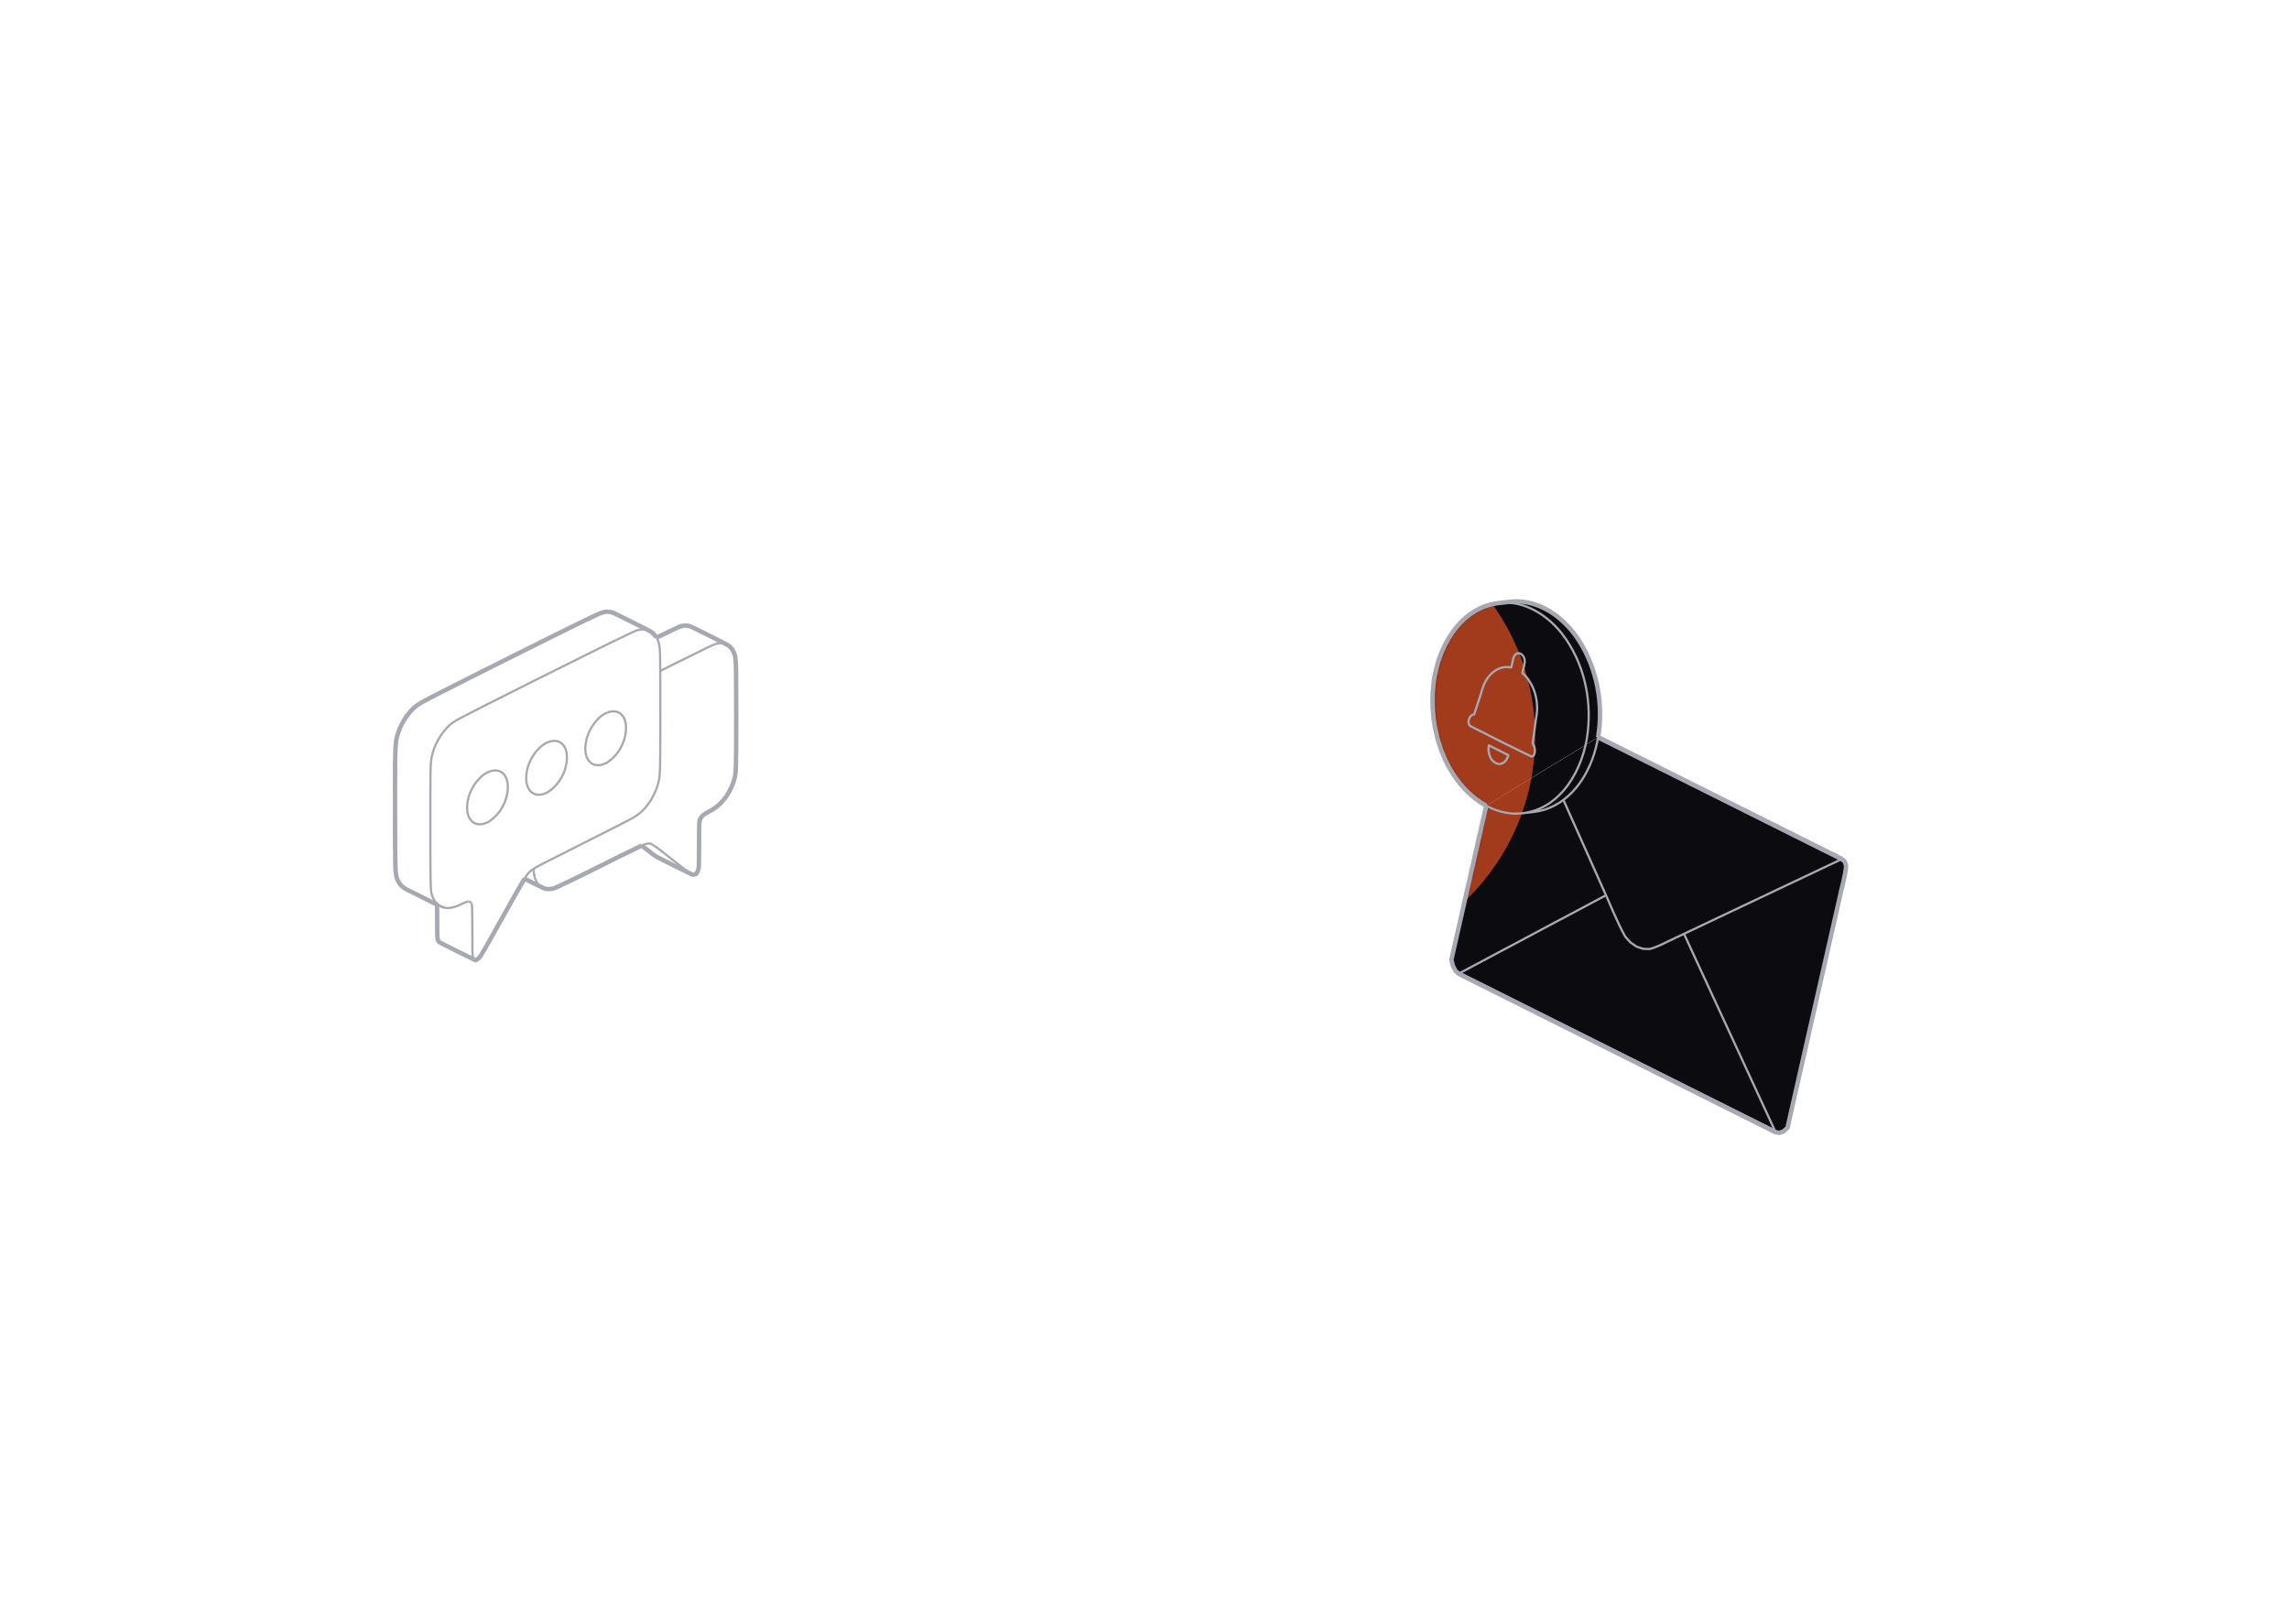 <svg width="620" height="440" viewBox="0 0 620 440" fill="none" xmlns="http://www.w3.org/2000/svg">
<path d="M432.865 199.713C434.374 190.778 432.606 181.207 427.702 173.546C424.708 168.902 420.253 164.918 414.807 163.456C413.487 163.103 412.002 162.914 410.635 162.914C409.126 162.938 407.052 163.268 405.543 163.409C395.123 164.941 389.324 175.762 388.263 185.404C386.825 197.497 391.446 212.066 402.549 218.266" fill="#0C0B0F"/>
<path d="M480.934 306.691C452.339 292.382 423.697 278.073 395.102 263.763Z" fill="#0C0B0F"/>
<path d="M432.867 199.713C454.862 210.698 476.903 221.731 498.898 232.716Z" fill="#0C0B0F"/>
<path d="M402.57 218.289C399.435 232.151 396.253 246.13 393.117 260.015L393.565 261.736L394.249 263.033L395.097 263.787C423.693 278.097 452.335 292.406 480.93 306.715L481.967 306.904L483.075 306.503L484.16 305.537C487.625 290.237 491.114 274.843 494.579 259.544C495.782 254.287 497.031 248.7 498.233 243.443C498.775 240.685 499.836 237.361 500.049 234.555L499.695 233.448L498.893 232.74C476.899 221.755 454.857 210.722 432.863 199.737" fill="#0C0B0F"/>
<mask id="mask0_1412_9498" style="mask-type:alpha" maskUnits="userSpaceOnUse" x="388" y="162" width="113" height="145">
<path d="M480.933 306.691C452.338 292.382 423.696 278.073 395.101 263.763Z" fill="white"/>
<path d="M432.864 199.713C454.859 210.698 476.898 221.755 498.893 232.74Z" fill="white"/>
<path d="M432.864 199.713C434.373 190.778 432.605 181.207 427.701 173.546C424.708 168.902 420.252 164.918 414.807 163.456C413.486 163.103 412.001 162.914 410.634 162.914C409.125 162.938 407.051 163.268 405.542 163.409C395.122 164.941 389.323 175.762 388.262 185.404C386.824 197.497 391.466 212.09 402.57 218.289C399.434 232.151 396.252 246.13 393.116 260.015L393.564 261.736L394.248 263.033L395.101 263.763C423.696 278.073 452.338 292.382 480.933 306.691L481.966 306.904L483.074 306.503L484.159 305.537C487.624 290.237 491.113 274.843 494.579 259.544C495.781 254.287 497.03 248.7 498.232 243.443C498.775 240.685 499.836 237.361 500.048 234.555L499.694 233.448L498.893 232.74C476.898 221.755 454.859 210.698 432.864 199.713Z" fill="white"/>
</mask>
<g mask="url(#mask0_1412_9498)">
<g opacity="0.8" filter="url(#filter0_f_1412_9498)">
<path opacity="0.8" d="M354.192 261.228C388.221 261.228 415.807 233.642 415.807 199.614C415.807 165.585 388.221 138 354.192 138C320.164 138 292.578 165.585 292.578 199.614C292.578 233.642 320.164 261.228 354.192 261.228Z" fill="#F55725"/>
</g>
<g opacity="0.8" filter="url(#filter1_f_1412_9498)">
</g>
</g>
<path d="M412.122 220.34C422.896 219.256 429.001 208.152 430.062 198.299C431.146 189.058 428.883 179.251 423.178 171.801C419.595 167.181 414.244 163.503 408.256 163.268C401.325 162.938 395.22 167.605 392.014 173.499C386.309 183.895 386.875 197.191 392.367 207.563C395.786 213.975 401.844 219.704 409.364 220.364C410.873 220.552 412.947 220.246 414.456 220.081C416.248 219.916 418.11 219.562 419.784 218.831C427.351 215.602 431.571 207.516 432.867 199.713C434.541 189.694 432.184 178.779 425.724 170.835C422.613 167.063 418.299 164.022 413.419 163.173C411.132 162.702 408.515 163.079 406.229 163.362" stroke="#A7A9B2" stroke-width="0.6" stroke-linejoin="round"/>
<path d="M412.075 177.224C411.91 177.106 411.651 177.012 411.462 176.964H411.25C410.236 177.035 409.906 178.143 409.765 178.992C409.623 179.581 409.482 180.218 409.34 180.83C405.663 180.053 402.693 182.999 401.632 186.276C400.948 188.704 400.052 191.109 399.298 193.513C398.331 193.631 397.813 194.645 397.766 195.541L397.789 195.871L397.883 196.177L398.025 196.46L398.214 196.672C403.612 199.454 409.27 202.283 414.739 204.923H414.975L415.21 204.829L415.399 204.664L415.54 204.428C415.918 203.461 415.753 202.283 415.14 201.434C415.422 199.407 415.705 197.285 415.965 195.258C416.153 194.103 416.413 192.665 416.342 191.486C416.271 188.115 414.951 184.555 412.358 182.339C412.547 181.42 412.806 180.5 412.971 179.581C413.089 178.709 412.806 177.742 412.075 177.224Z" stroke="#A7A9B2" stroke-width="0.6" stroke-linejoin="round"/>
<path d="M403.374 201.976L403.28 201.929C402.855 203.862 403.68 206.55 405.849 206.95L406.203 206.974C407.452 206.903 408.301 205.701 408.536 204.569C406.839 203.721 405.095 202.849 403.374 201.976Z" stroke="#A7A9B2" stroke-width="0.6" stroke-linejoin="round"/>
<path d="M456.134 252.99C464.385 270.859 472.683 288.822 480.934 306.692C452.339 292.382 423.697 278.073 395.102 263.763C408.35 256.715 421.717 249.595 434.965 242.547" stroke="#A7A9B2" stroke-width="0.6" stroke-linejoin="round"/>
<path d="M432.867 199.713C454.861 210.698 476.903 221.731 498.898 232.716C487.582 238.068 476.125 243.49 464.81 248.865C461.344 250.515 457.478 252.353 454.013 253.98C451.797 254.97 449.204 256.479 446.846 257.092L445.055 257.045L443.263 256.432L441.613 255.3L440.198 253.721C437.865 249.525 436.049 244.692 434.022 240.354C430.533 232.528 426.95 224.513 423.461 216.686" stroke="#A7A9B2" stroke-width="0.6" stroke-linejoin="round"/>
<path d="M402.578 218.289C399.443 232.15 396.26 246.13 393.125 260.015L393.573 261.736L394.257 263.032L395.105 263.787C423.7 278.096 452.343 292.405 480.938 306.715L481.975 306.903L483.083 306.503L484.167 305.536C487.633 290.237 491.122 274.843 494.587 259.543C495.789 254.286 497.039 248.699 498.241 243.442C498.783 240.684 499.844 237.36 500.056 234.555L499.703 233.447L498.901 232.74C476.907 221.754 454.865 210.722 432.871 199.736" stroke="#A7A9B2" stroke-width="0.6" stroke-linejoin="round"/>
<path d="M118.383 245.07C118.407 247.45 118.407 250.35 118.431 252.755C118.478 253.674 118.289 255.041 119.35 255.442C122.415 256.998 125.691 258.648 128.779 260.133C129.675 259.85 130.217 258.931 130.665 258.177C133.848 252.613 137.054 246.814 140.213 241.227C143.277 235.758 143.018 235.994 148.629 233.165C154.664 230.1 160.934 226.965 166.993 223.877C169.114 222.698 171.802 221.637 173.641 220.01C176.116 217.7 177.837 214.518 178.52 211.217C178.874 208.907 178.756 206.078 178.827 203.744C178.85 199.383 178.874 194.668 178.85 190.307C178.85 186.771 178.851 182.811 178.803 179.251C178.709 176.941 179.016 174.136 177.507 172.202C176.729 171.118 175.362 170.599 174.23 170.01C171.519 168.714 168.667 167.111 165.908 165.908C164.989 165.625 163.928 165.649 163.032 165.932C161.924 166.356 160.086 167.252 159.001 167.771C155.394 169.539 151.434 171.495 147.827 173.287C139.647 177.365 131.302 181.538 123.145 185.64C120.646 186.913 117.723 188.398 115.248 189.694C114.069 190.307 112.678 191.085 111.759 192.075C109.543 194.338 107.987 197.332 107.351 200.444C106.926 203.556 107.115 207.139 107.044 210.274C107.044 218.62 106.95 227.153 107.162 235.522C107.209 237.479 107.94 239.647 109.708 240.661C111.264 241.51 113.244 242.429 114.824 243.254C115.79 243.726 117.37 244.622 118.383 245.07ZM118.383 245.07C119.138 245.447 119.963 245.895 120.835 245.965C122.155 246.107 123.499 245.612 124.701 245.07C125.456 244.739 126.233 244.268 127.082 244.197" stroke="#A7A9B2" stroke-width="0.6" stroke-linejoin="round"/>
<path d="M127.719 244.669C127.954 245.447 127.86 246.673 127.907 247.498C127.955 250.209 127.954 253.438 127.954 256.149C127.954 256.904 127.955 258.106 128.025 258.837C128.096 259.332 128.237 259.945 128.756 260.133" stroke="#A7A9B2" stroke-width="0.6" stroke-linejoin="round"/>
<path d="M127.102 244.197C127.314 244.315 127.502 244.457 127.691 244.622" stroke="#A7A9B2" stroke-width="0.6" stroke-linejoin="round"/>
<path d="M176.874 171.566C175.201 170.081 173.103 170.34 171.24 171.307C168.129 172.768 164.663 174.489 161.575 175.998C151.627 180.925 141.584 185.946 131.683 190.944C129.562 192.028 126.874 193.396 124.776 194.504C123.833 195.022 122.537 195.682 121.759 196.46C119.283 198.77 117.562 201.953 116.879 205.253C116.454 208.365 116.643 211.948 116.572 215.084C116.549 220.694 116.549 226.564 116.572 232.151C116.596 233.943 116.596 236.489 116.62 238.28C116.714 239.459 116.596 241.392 117.02 242.524C117.492 244.103 118.718 245.565 120.391 245.871" stroke="#A7A9B2" stroke-width="0.6" stroke-linejoin="round"/>
<path d="M162.962 193.891L164.047 193.231L165.131 192.83L166.169 192.688L167.135 192.83L167.984 193.254L168.667 193.938L169.186 194.857C169.233 195.046 169.445 195.777 169.492 195.965C170.011 200.138 167.724 204.711 164.07 206.786L162.986 207.186L161.949 207.328L160.982 207.186L160.134 206.762L159.45 206.078L158.931 205.159L158.625 204.051C158.13 200.256 160.039 196.225 162.962 193.891Z" stroke="#A7A9B2" stroke-width="0.6" stroke-linejoin="round"/>
<path d="M146.954 201.882L148.038 201.222L149.123 200.821L150.16 200.68L151.126 200.821L151.975 201.245L152.659 201.929L153.177 202.848L153.484 203.956C154.002 208.129 151.716 212.702 148.062 214.777L146.977 215.178L145.94 215.319L144.974 215.178C144.761 215.083 144.337 214.848 144.125 214.753L143.441 214.07L142.923 213.15L142.616 212.042C142.097 208.247 144.007 204.239 146.954 201.882Z" stroke="#A7A9B2" stroke-width="0.6" stroke-linejoin="round"/>
<path d="M130.946 209.898L132.03 209.238L133.115 208.837L134.152 208.695C134.293 208.719 134.977 208.813 135.118 208.837L135.967 209.261L136.651 209.945L137.169 210.864L137.476 211.972C137.994 216.145 135.708 220.718 132.054 222.793L130.969 223.193L129.932 223.335L128.966 223.193L128.117 222.769L127.433 222.085L126.915 221.166L126.608 220.058C126.09 216.263 127.999 212.231 130.946 209.898Z" stroke="#A7A9B2" stroke-width="0.6" stroke-linejoin="round"/>
<path d="M142.055 238.045C148.75 241.203 147.477 242.099 154.384 238.657C159.735 236.041 165.275 233.259 170.603 230.642C171.31 230.289 173.125 229.393 173.832 229.086C174.54 228.733 175.412 228.356 176.213 228.568" stroke="#A7A9B2" stroke-width="0.6" stroke-linejoin="round"/>
<path d="M173.828 229.086C175.03 230.005 176.516 231.255 177.765 232.08C179.203 232.834 181.042 233.73 182.503 234.461C183.965 235.192 185.804 236.111 187.265 236.818C187.69 237.054 188.232 236.983 188.609 236.677C189.104 236.04 189.269 235.215 189.293 234.414C189.363 231.302 189.316 227.86 189.363 224.725C189.387 223.947 189.363 222.815 189.528 222.061" stroke="#A7A9B2" stroke-width="0.6" stroke-linejoin="round"/>
<path d="M189.552 222.037C189.788 221.59 190.095 221.118 190.495 220.788C191.297 220.199 192.263 219.798 193.088 219.256C196.082 217.393 198.11 214.164 198.982 210.769C199.477 208.577 199.288 205.842 199.383 203.603C199.406 197.874 199.43 191.886 199.383 186.182C199.312 183.518 199.501 180.382 199.1 177.742C198.84 176.658 198.251 175.573 197.355 174.913C196.271 174.23 194.809 173.617 193.701 173.004C191.886 172.108 189.694 170.976 187.879 170.104C187.336 169.821 186.676 169.538 186.063 169.491C185.097 169.326 184.012 169.774 183.164 170.175C181.608 170.929 179.345 171.99 177.812 172.744" stroke="#A7A9B2" stroke-width="0.6" stroke-linejoin="round"/>
<path d="M189.547 222.085C189.547 222.061 189.57 222.038 189.57 222.038" stroke="#A7A9B2" stroke-width="0.6" stroke-linejoin="round"/>
<path d="M147.851 240.779C145.376 240.26 144.48 237.573 144.551 235.333" stroke="#A7A9B2" stroke-width="0.6" stroke-linejoin="round"/>
<path d="M178.773 181.773C182.498 179.911 186.576 177.907 190.301 176.069C192.682 175.031 195.228 173.075 197.68 175.173" stroke="#A7A9B2" stroke-width="0.6" stroke-linejoin="round"/>
<path d="M187.621 236.937C187.409 236.913 187.126 236.724 186.961 236.607C186.041 235.947 184.65 234.839 183.755 234.155C181.421 232.41 178.922 230.171 176.447 228.639C176.4 228.615 176.258 228.568 176.211 228.568" stroke="#A7A9B2" stroke-width="0.6" stroke-linejoin="round"/>
<path d="M176.188 228.544L176.423 228.615" stroke="#A7A9B2" stroke-width="0.6" stroke-linejoin="round"/>
<path d="M480.934 306.691C452.339 292.382 423.697 278.073 395.102 263.763" stroke="#A7A9B2" stroke-width="1.2" stroke-linejoin="round"/>
<path d="M432.867 199.713C454.862 210.698 476.903 221.731 498.898 232.716" stroke="#A7A9B2" stroke-width="1.2" stroke-linejoin="round"/>
<path d="M432.862 199.737C434.371 190.802 432.605 181.207 427.702 173.546C424.708 168.902 420.252 164.918 414.807 163.456C413.486 163.103 412.001 162.914 410.634 162.914C409.125 162.938 407.051 163.268 405.542 163.409C395.122 164.941 389.323 175.762 388.262 185.404C386.824 197.497 391.467 212.09 402.57 218.289" stroke="#A7A9B2" stroke-width="1.2" stroke-linejoin="round"/>
<path d="M402.57 218.289C399.435 232.151 396.252 246.13 393.116 260.015L393.564 261.736L394.248 263.033L395.097 263.787C423.692 278.097 452.334 292.406 480.929 306.715L481.967 306.904L483.075 306.503L484.159 305.537C487.624 290.237 491.113 274.843 494.579 259.544C495.781 254.287 497.03 248.7 498.233 243.443C498.775 240.685 499.836 237.361 500.048 234.555L499.694 233.448L498.893 232.74C476.898 221.755 454.857 210.722 432.862 199.737" stroke="#A7A9B2" stroke-width="1.2" stroke-linejoin="round"/>
<path d="M177.816 172.744C177.321 171.825 176.449 171.094 175.482 170.67C174.162 169.986 172.347 169.114 171.027 168.43C169.801 167.864 168.151 166.969 166.948 166.403C166.218 166.026 165.369 165.719 164.544 165.719C163.672 165.672 162.493 166.143 161.692 166.521C160.324 167.157 158.203 168.171 156.859 168.831C151.484 171.471 145.873 174.253 140.522 176.94C133.756 180.335 126.802 183.8 120.036 187.242C118.41 188.067 116.17 189.222 114.591 190.071C113.436 190.684 112.139 191.58 111.29 192.593C109.31 194.786 107.919 197.567 107.33 200.467C106.835 204.522 107.094 208.954 107 213.032C107 218.501 107 224.253 107.024 229.746C107.047 231.443 107.047 233.848 107.118 235.569C107.189 236.37 107.283 237.502 107.636 238.256C108.367 240.071 109.546 240.708 111.243 241.509C113.506 242.641 116.1 243.961 118.386 245.093" stroke="#A7A9B2" stroke-width="1.2" stroke-linejoin="round"/>
<path d="M118.391 245.069C118.414 247.45 118.414 250.35 118.438 252.755C118.485 253.674 118.296 255.041 119.357 255.442C122.422 256.998 125.699 258.648 128.787 260.133C129.447 259.921 129.918 259.332 130.295 258.789C130.932 257.776 131.922 255.984 132.535 254.923C135.67 249.36 138.853 243.561 142.059 238.044" stroke="#A7A9B2" stroke-width="1.2" stroke-linejoin="round"/>
<path d="M142.055 238.045C143.634 238.823 145.52 239.789 147.1 240.543C148.255 241.062 149.645 240.897 150.777 240.355C158.486 236.795 166.171 232.717 173.832 229.063" stroke="#A7A9B2" stroke-width="1.2" stroke-linejoin="round"/>
<path d="M173.836 229.087C175.038 230.006 176.523 231.255 177.773 232.08C179.211 232.835 181.05 233.731 182.511 234.461C183.973 235.192 185.811 236.112 187.273 236.819C187.697 237.055 188.24 236.984 188.617 236.677C189.112 236.041 189.277 235.216 189.3 234.414C189.371 231.303 189.324 227.861 189.371 224.725C189.395 223.947 189.371 222.816 189.536 222.062" stroke="#A7A9B2" stroke-width="1.2" stroke-linejoin="round"/>
<path d="M189.56 222.037C189.796 221.59 190.102 221.118 190.503 220.788C191.305 220.199 192.271 219.798 193.096 219.256C196.09 217.393 198.117 214.164 198.99 210.769C199.485 208.577 199.296 205.842 199.39 203.603C199.414 197.874 199.438 191.886 199.39 186.182C199.32 183.518 199.508 180.382 199.108 177.742C198.848 176.658 198.259 175.573 197.363 174.913C196.279 174.23 194.817 173.617 193.709 173.004C191.894 172.108 189.702 170.976 187.886 170.104C187.344 169.821 186.684 169.538 186.071 169.491C185.105 169.326 184.02 169.774 183.172 170.175C181.616 170.929 179.353 171.99 177.82 172.744" stroke="#A7A9B2" stroke-width="1.2" stroke-linejoin="round"/>
<path d="M189.555 222.061C189.555 222.061 189.555 222.038 189.578 222.014" stroke="#A7A9B2" stroke-width="1.2" stroke-linejoin="round"/>
<defs>
<filter id="filter0_f_1412_9498" x="92.578" y="-62.001" width="523.227" height="523.229" filterUnits="userSpaceOnUse" color-interpolation-filters="sRGB">
<feFlood flood-opacity="0" result="BackgroundImageFix"/>
<feBlend mode="normal" in="SourceGraphic" in2="BackgroundImageFix" result="shape"/>
<feGaussianBlur stdDeviation="100" result="effect1_foregroundBlur_1412_9498"/>
</filter>
<filter id="filter1_f_1412_9498" x="-13" y="34.999" width="523.227" height="523.229" filterUnits="userSpaceOnUse" color-interpolation-filters="sRGB">
<feFlood flood-opacity="0" result="BackgroundImageFix"/>
<feBlend mode="normal" in="SourceGraphic" in2="BackgroundImageFix" result="shape"/>
<feGaussianBlur stdDeviation="100" result="effect1_foregroundBlur_1412_9498"/>
</filter>
</defs>
</svg>

